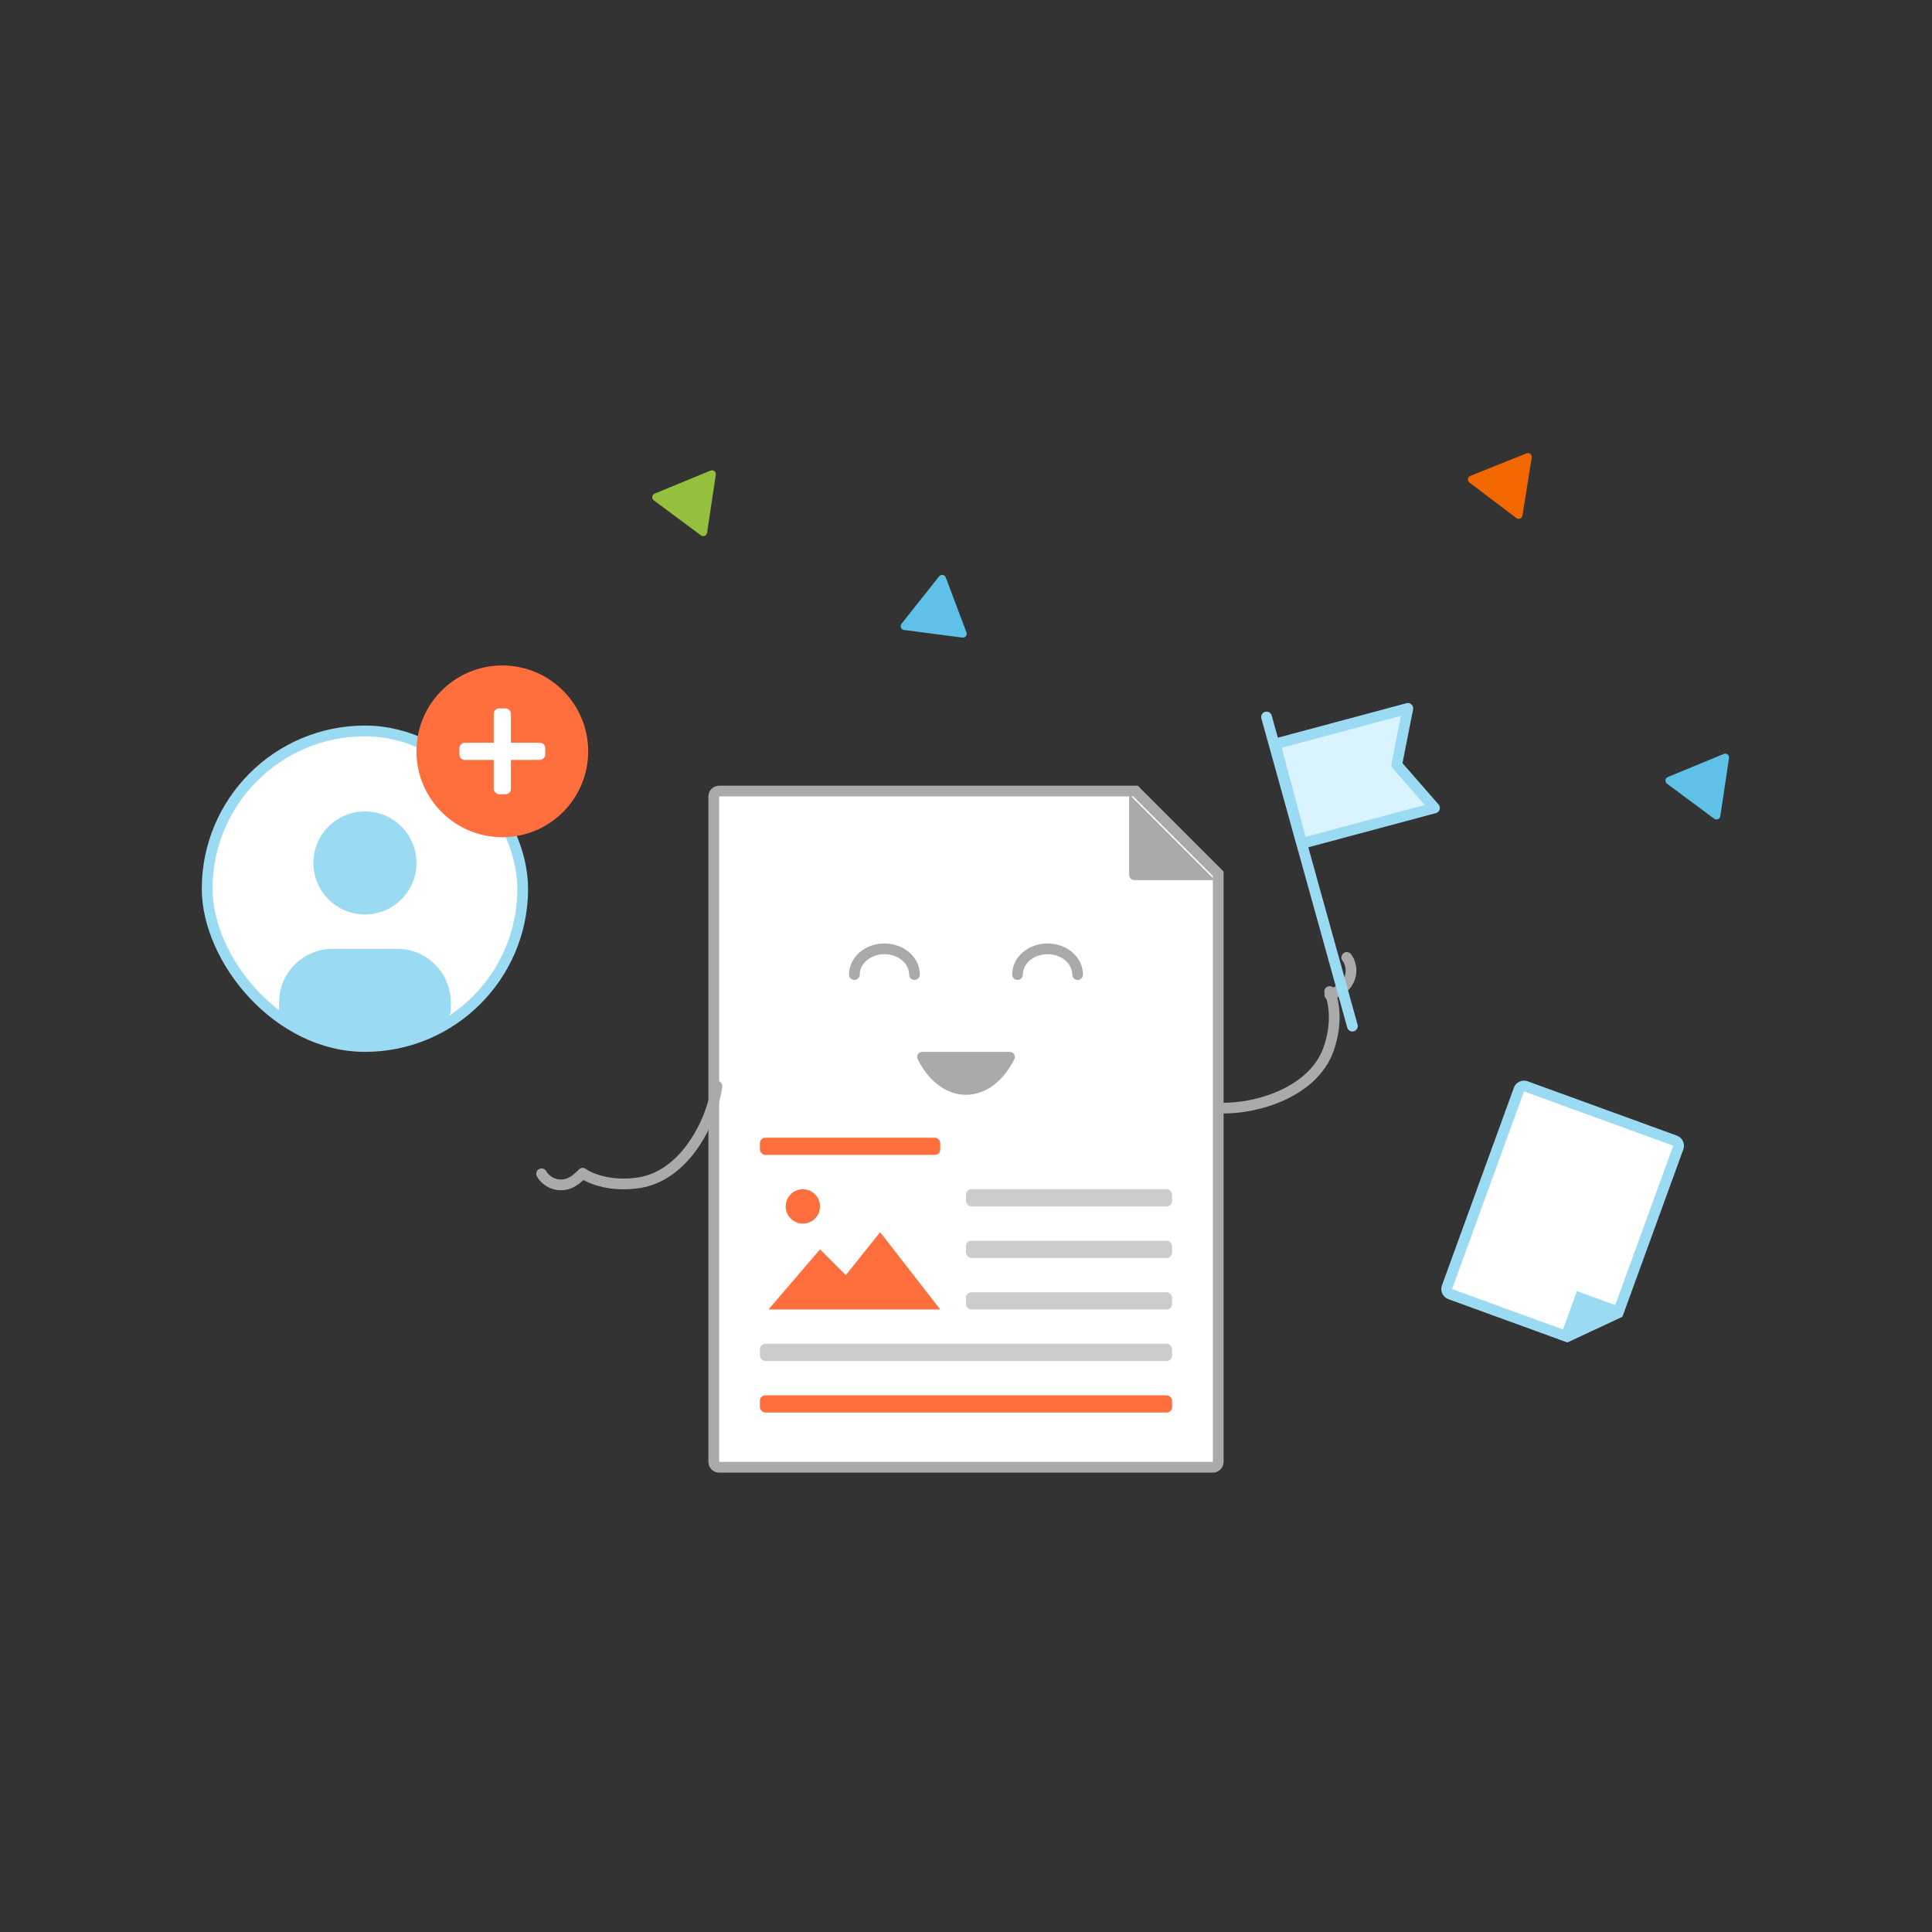 <svg width="360" height="360" viewBox="0 0 360 360" fill="none" xmlns="http://www.w3.org/2000/svg">
<rect x="0" y="0" width="360" height="360" fill="#333333" stroke="none"/>
<path d="M134 147.4H211.586L227 162.814V272.4C227 272.952 226.552 273.4 226 273.4H134C133.447 273.4 133 272.952 133 272.4V148.4C133 147.848 133.447 147.4 134 147.4Z" fill="white" stroke="#AAAAAA" stroke-width="2"/>
<rect x="180" y="221.6" width="38.4" height="3.2" rx="1" fill="#CCCCCC"/>
<rect x="141.6" y="212" width="33.6" height="3.2" rx="1" fill="#FF6F3D"/>
<rect x="180" y="231.2" width="38.4" height="3.2" rx="1" fill="#CCCCCC"/>
<rect x="180" y="240.8" width="38.4" height="3.2" rx="1" fill="#CCCCCC"/>
<rect x="141.6" y="250.4" width="76.8" height="3.2" rx="1" fill="#CCCCCC"/>
<rect x="141.6" y="260" width="76.8" height="3.2" rx="1" fill="#FF6F3D"/>
<path d="M152.8 232.8L143.2 244H175.2L164 229.6L157.6 237.6L152.8 232.8Z" fill="#FF6F3D"/>
<circle cx="149.6" cy="224.8" r="3.2" fill="#FF6F3D"/>
<path d="M133.6 202.4C132.587 209.245 127.529 219.02 119.185 220.366C113.938 221.212 110.11 219.672 108.572 218.642" stroke="#AAAAAA" stroke-width="2" stroke-linecap="round"/>
<path d="M100.915 218.721C101.325 219.523 102.489 220.609 104.074 220.761C106.194 220.965 107.48 219.695 108.57 218.643" stroke="#AAAAAA" stroke-width="2" stroke-linecap="round"/>
<path d="M227.297 206.473C234.212 206.702 244.736 203.477 247.555 195.509C249.327 190.499 248.498 186.458 247.761 184.759" stroke="#AAAAAA" stroke-width="2" stroke-linecap="round"/>
<path d="M250.95 178.4C251.519 179.099 252.042 180.602 251.542 182.114C250.873 184.136 249.192 184.799 247.789 185.372" stroke="#AAAAAA" stroke-width="2" stroke-linecap="round"/>
<path d="M170.4 181.6C170.4 178.949 167.893 176.8 164.8 176.8C161.707 176.8 159.2 178.949 159.2 181.6" stroke="#AAAAAA" stroke-width="2" stroke-linecap="round"/>
<path d="M200.8 181.6C200.8 178.949 198.293 176.8 195.2 176.8C192.107 176.8 189.6 178.949 189.6 181.6" stroke="#AAAAAA" stroke-width="2" stroke-linecap="round"/>
<path d="M170.989 197.34C172.965 201.364 176.264 204 180 204C183.736 204 187.035 201.364 189.011 197.34C189.321 196.708 188.84 196 188.136 196H171.864C171.16 196 170.678 196.708 170.989 197.34Z" fill="#AAAAAA"/>
<path d="M210.4 148L226.4 164H211.4C210.847 164 210.4 163.552 210.4 163V148Z" fill="#AAAAAA"/>
<rect x="38.6" y="136.2" width="58.8" height="58.8" rx="29.4" fill="white"/>
<rect x="38.6" y="136.2" width="58.8" height="58.8" rx="29.4" stroke="#9ADAF3" stroke-width="2"/>
<path d="M52 186.8C52 181.277 56.477 176.8 62 176.8H74C79.523 176.8 84 181.277 84 186.8V188.058C84 189.318 83.213 190.444 82.029 190.876L73.489 193.995C69.944 195.29 66.056 195.29 62.511 193.995L53.971 190.876C52.787 190.444 52 189.318 52 188.058V186.8Z" fill="#9ADAF3"/>
<ellipse cx="68" cy="160.8" rx="9.6" ry="9.6" fill="#9ADAF3"/>
<circle cx="93.6" cy="140" r="16" fill="#FF6F3D"/>
<rect x="92" y="132" width="3.2" height="16" rx="1" fill="white"/>
<rect x="85.6" y="141.6" width="3.2" height="16" rx="1" transform="rotate(-90 85.6 141.6)" fill="white"/>
<path d="M270.221 241.139L292.009 249.069L301.511 244.638L312.725 213.829C312.914 213.31 312.646 212.736 312.127 212.547L284.313 202.424C283.794 202.235 283.22 202.502 283.031 203.021L269.624 239.857C269.435 240.376 269.702 240.95 270.221 241.139Z" fill="white" stroke="#9ADAF3" stroke-width="2"/>
<path d="M290.553 249.603L302.857 243.866L293.836 240.582L290.553 249.603Z" fill="#9ADAF3"/>
<path d="M131.754 99.288C131.673 99.825 131.049 100.083 130.613 99.759L121.82 93.229C121.371 92.896 121.458 92.2 121.974 91.987L132.392 87.685C132.909 87.472 133.461 87.903 133.378 88.456L131.754 99.288Z" fill="#95C03D"/>
<path d="M320.554 152.088C320.473 152.625 319.849 152.883 319.413 152.559L310.62 146.029C310.171 145.696 310.258 145 310.774 144.787L321.192 140.485C321.708 140.272 322.26 140.704 322.178 141.256L320.554 152.088Z" fill="#5FC1E8"/>
<path d="M180.087 117.84C180.278 118.348 179.859 118.877 179.32 118.806L168.46 117.388C167.905 117.315 167.642 116.666 167.989 116.227L174.991 107.396C175.338 106.957 176.031 107.066 176.228 107.589L180.087 117.84Z" fill="#5FC1E8"/>
<path d="M283.687 96.07C283.602 96.607 282.976 96.858 282.543 96.53L273.813 89.916C273.367 89.578 273.46 88.883 273.979 88.675L284.437 84.474C284.956 84.265 285.504 84.703 285.416 85.255L283.687 96.07Z" fill="#F36700"/>
<path d="M236 133.6L252 191.2" stroke="#9ADAF3" stroke-width="2" stroke-linecap="round"/>
<path d="M237.6 138.626L262.328 132L260.257 142.493L267.297 150.546L242.569 157.172L237.6 138.626Z" fill="#D9F4FF" stroke="#9ADAF3" stroke-width="2" stroke-linejoin="round"/>
</svg>
